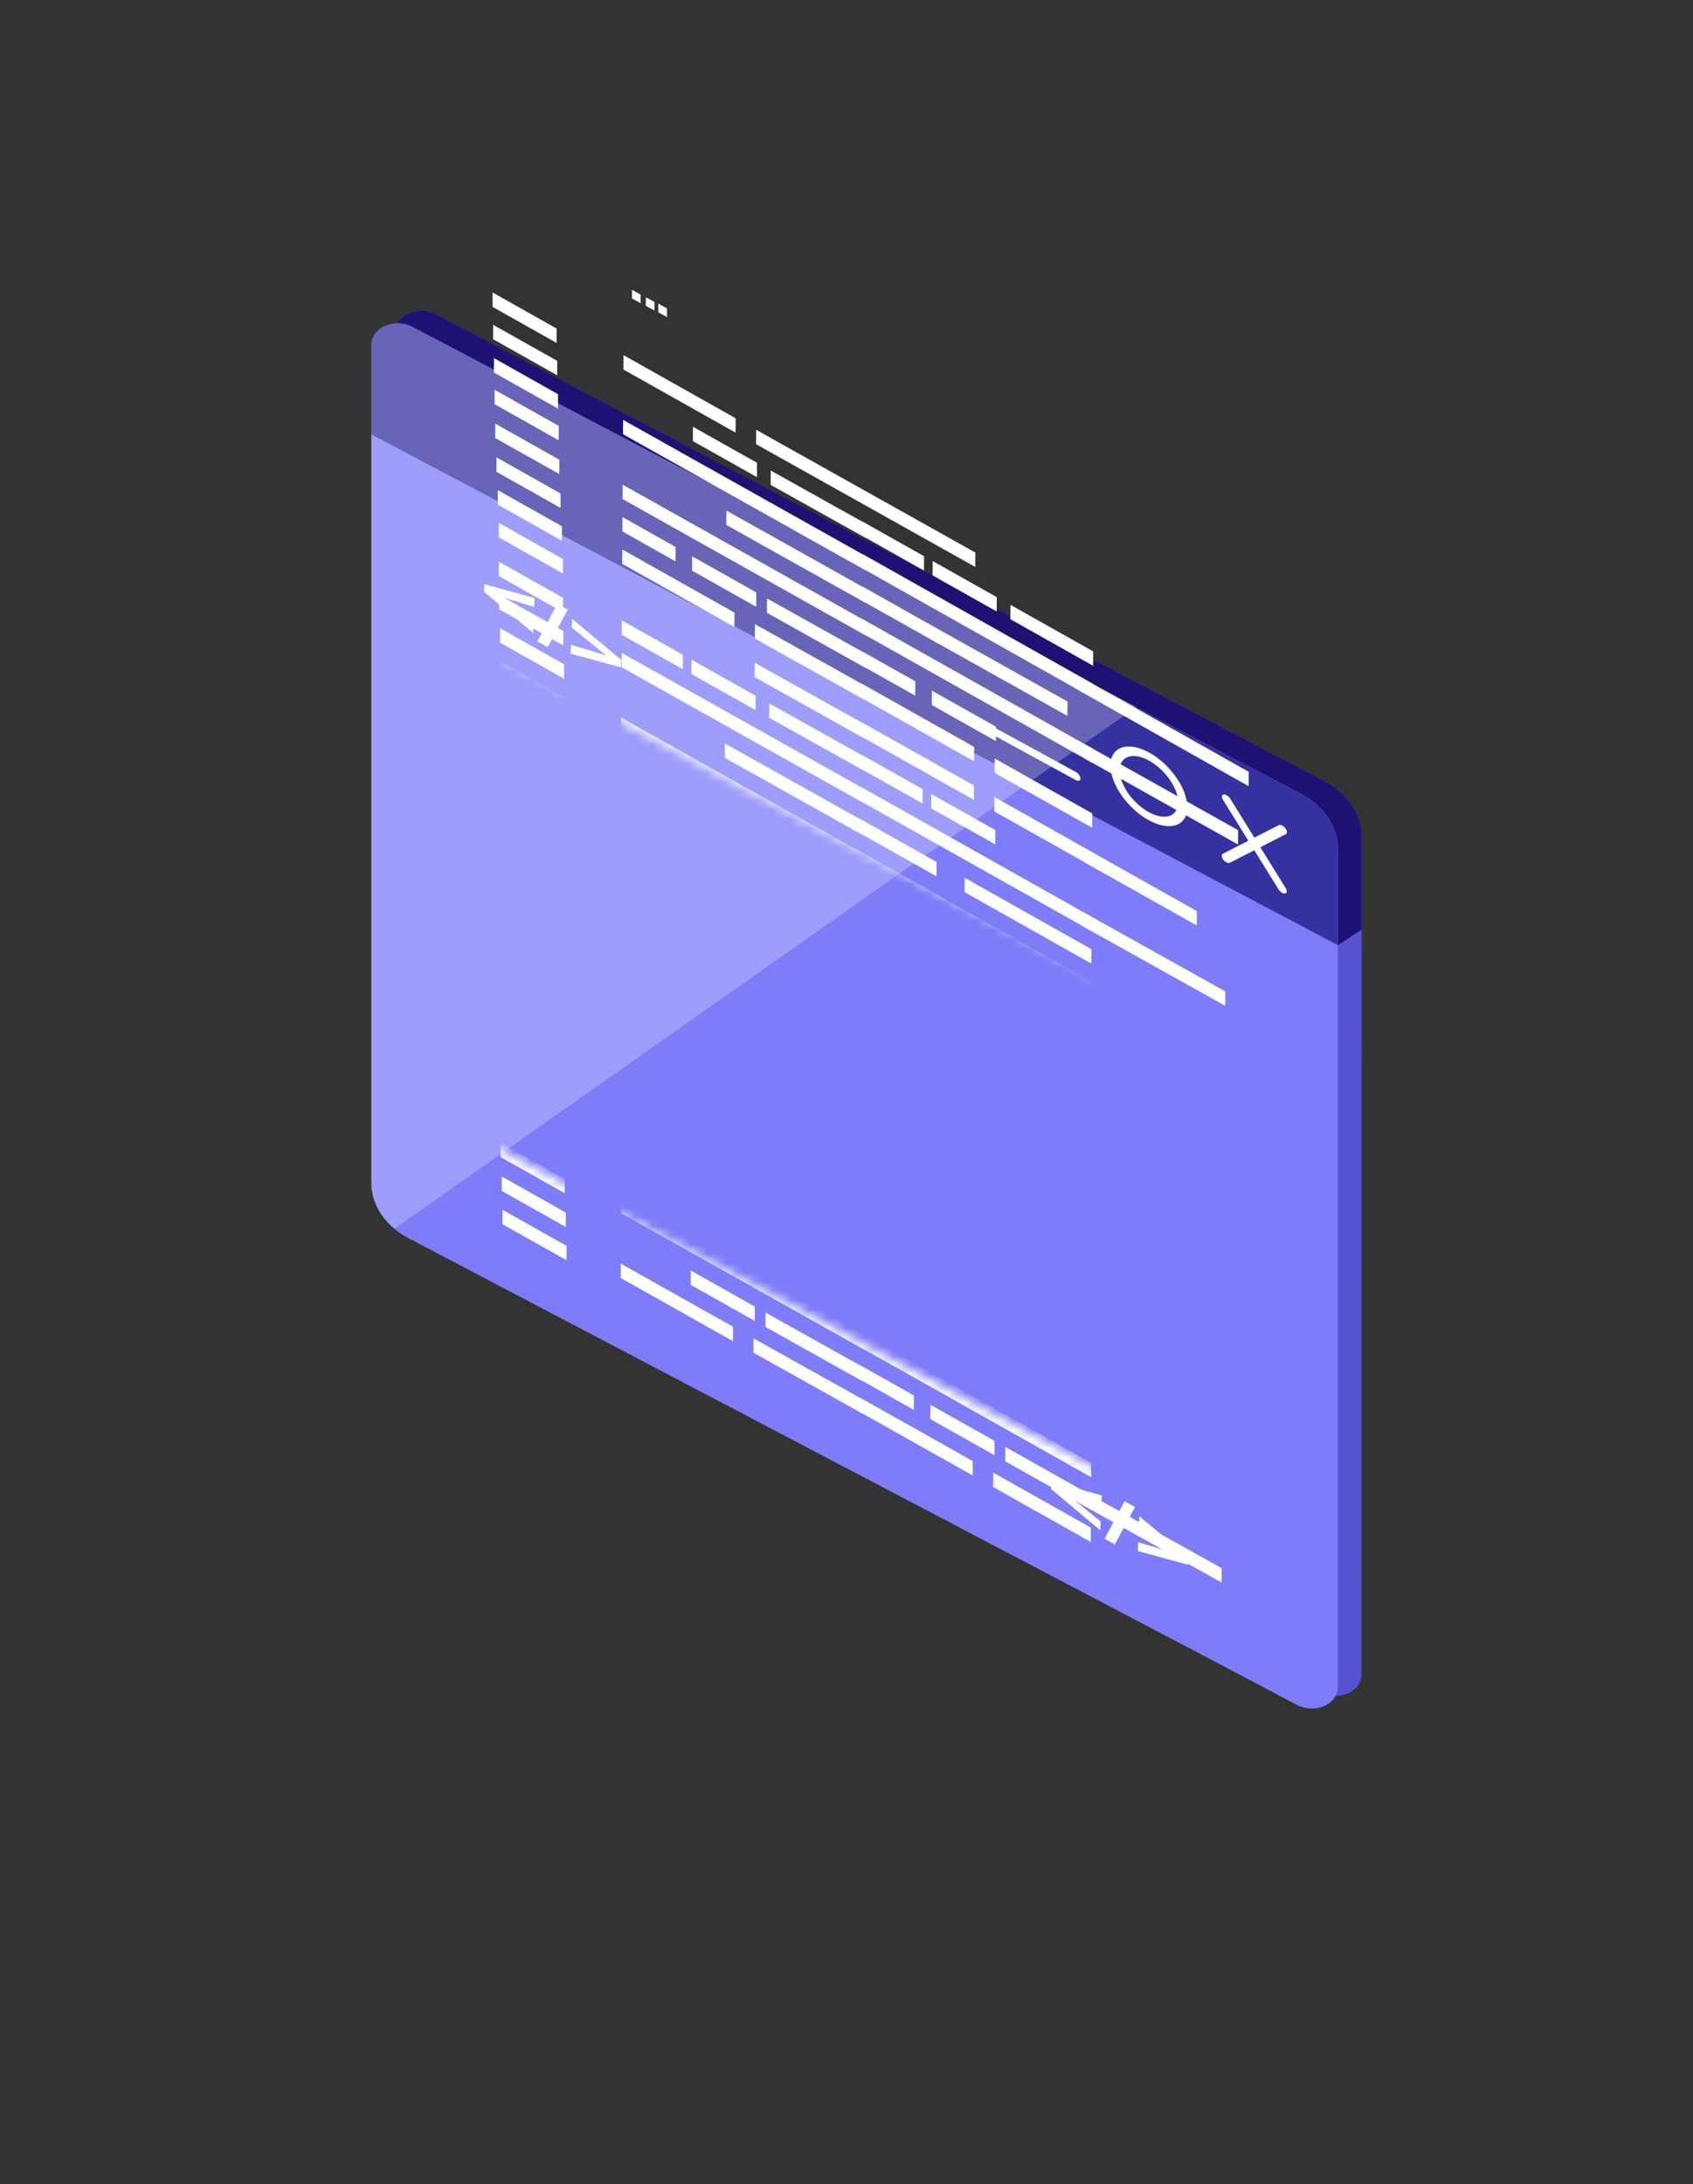 <svg xmlns="http://www.w3.org/2000/svg" xmlns:xlink="http://www.w3.org/1999/xlink" viewBox="0 0 183 236" width="183" height="236" preserveAspectRatio="xMidYMid meet" style="width: 100%; height: 100%; transform: translate3d(0px, 0px, 0px); content-visibility: visible;"><rect x="0" y="0" width="183" height="236" fill="#333333" stroke="none"/><defs><clipPath id="__lottie_element_91554"><rect width="183" height="236" x="0" y="0"></rect></clipPath><symbol id="__lottie_element_91561"><g><g transform="matrix(1,0,0,1,-792,-789)" opacity="1" style="display: block;"><g opacity="1" transform="matrix(1,0,0,1,879.912,827.969)"><path fill="rgb(255,255,255)" fill-opacity="1" d=" M-53.351,21.52 C-53.351,21.52 82.498,94.7 82.498,94.7 C82.498,94.7 85.732,-89.204 85.732,-89.204 C85.732,-89.204 -52.122,-94.7 -52.122,-94.7 C-52.122,-94.7 -85.732,-47.842 -85.732,-47.842 C-85.732,-47.842 -53.351,21.52 -53.351,21.52z"></path></g><g opacity="1" transform="matrix(1,0,0,1,866.054,1004.044)"><path fill="rgb(255,255,255)" fill-opacity="1" d=" M-43.261,-103.38 C-43.261,-103.38 121.191,-15.244 121.191,-15.244 C121.191,-15.244 48.628,103.38 48.628,103.38 C48.628,103.38 -74.344,93.844 -74.344,93.844 C-74.344,93.844 -121.191,-63.12 -121.191,-63.12 C-121.191,-63.12 -43.261,-103.38 -43.261,-103.38z"></path></g></g></g></symbol><symbol id="__lottie_element_91567"><g><g transform="matrix(1,0,0,1,-792,-789)" opacity="1" style="display: block;"><g opacity="1" transform="matrix(1,0,0,1,879.912,827.969)"><path fill="rgb(255,255,255)" fill-opacity="1" d=" M-53.351,21.52 C-53.351,21.52 82.498,94.7 82.498,94.7 C82.498,94.7 85.732,-89.204 85.732,-89.204 C85.732,-89.204 -52.122,-94.7 -52.122,-94.7 C-52.122,-94.7 -85.732,-47.842 -85.732,-47.842 C-85.732,-47.842 -53.351,21.52 -53.351,21.52z"></path></g><g opacity="1" transform="matrix(1,0,0,1,866.054,1004.044)"><path fill="rgb(255,255,255)" fill-opacity="1" d=" M-43.261,-103.38 C-43.261,-103.38 121.191,-15.244 121.191,-15.244 C121.191,-15.244 48.628,103.38 48.628,103.38 C48.628,103.38 -74.344,93.844 -74.344,93.844 C-74.344,93.844 -121.191,-63.12 -121.191,-63.12 C-121.191,-63.12 -43.261,-103.38 -43.261,-103.38z"></path></g></g></g></symbol><filter id="__lottie_element_91570" filterUnits="objectBoundingBox" x="0%" y="0%" width="100%" height="100%"><feComponentTransfer in="SourceGraphic"><feFuncA type="table" tableValues="1.0 0.0"></feFuncA></feComponentTransfer></filter><mask id="__lottie_element_91567_2" mask-type="alpha"><g filter="url(#__lottie_element_91570)"><rect width="183" height="236" x="0" y="0" fill="#ffffff" opacity="0"></rect><use xlink:href="#__lottie_element_91567"></use></g></mask><filter id="__lottie_element_91571" filterUnits="objectBoundingBox" x="0%" y="0%" width="100%" height="100%"><feComponentTransfer in="SourceGraphic"><feFuncA type="table" tableValues="1.0 0.0"></feFuncA></feComponentTransfer></filter><mask id="__lottie_element_91561_2" mask-type="alpha"><g filter="url(#__lottie_element_91571)"><rect width="183" height="236" x="0" y="0" fill="#ffffff" opacity="0"></rect><use xlink:href="#__lottie_element_91561"></use></g></mask></defs><g clip-path="url(#__lottie_element_91554)"><g transform="matrix(1,0,0,1,-792,-789)" opacity="1" style="display: block;"><g opacity="1" transform="matrix(1,0,0,1,886.946,897.415)"><path fill="rgb(87,82,208)" fill-opacity="1" d=" M52.24,-18.06 C52.24,-18.06 52.24,-7.958 52.24,-7.958 C52.24,-7.958 52.221,72.492 52.221,72.492 C52.221,74.416 49.768,75.48 47.749,74.416 C47.749,74.416 39.951,70.309 39.951,70.309 C39.951,70.309 -48.246,24.003 -48.246,24.003 C-50.719,22.708 -52.258,20.426 -52.24,18.067 C-52.24,18.067 -52.24,-72.485 -52.24,-72.485 C-52.218,-74.409 -49.768,-75.473 -47.749,-74.427 C-47.749,-74.427 48.242,-23.996 48.242,-23.996 C50.696,-22.701 52.222,-20.419 52.24,-18.06z"></path></g><g opacity="1" transform="matrix(1,0,0,1,886.946,856.854)"><path fill="rgb(29,18,115)" fill-opacity="1" d=" M52.24,22.5 C52.24,22.5 52.24,32.602 52.24,32.602 C52.24,32.602 49.669,34.277 49.669,34.277 C49.669,34.277 -48.985,-23.063 -48.985,-23.063 C-48.985,-23.063 -52.24,-25.572 -52.24,-25.572 C-52.24,-25.572 -52.24,-31.925 -52.24,-31.925 C-52.218,-33.849 -49.768,-34.913 -47.749,-33.867 C-47.749,-33.867 48.242,16.565 48.242,16.565 C50.696,17.86 52.222,20.141 52.24,22.5z"></path></g><g opacity="1" transform="matrix(1,0,0,1,884.382,898.783)"><path fill="rgb(127,124,249)" fill-opacity="1" d=" M52.24,-18.054 C52.24,-18.054 52.236,-7.648 52.236,-7.648 C52.236,-7.648 52.225,72.488 52.225,72.488 C52.225,74.404 49.763,75.483 47.748,74.415 C47.748,74.415 39.966,70.305 39.966,70.305 C39.966,70.305 -48.246,24.002 -48.246,24.002 C-48.802,23.717 -49.292,23.373 -49.749,22.993 C-51.318,21.684 -52.247,19.891 -52.24,18.063 C-52.24,18.063 -52.24,-62.842 -52.24,-62.842 C-52.24,-62.842 -52.236,-72.497 -52.236,-72.497 C-52.211,-74.406 -49.761,-75.474 -47.749,-74.425 C-47.749,-74.425 48.25,-23.997 48.25,-23.997 C50.715,-22.699 52.236,-20.431 52.24,-18.054z"></path></g><g opacity="1" transform="matrix(1,0,0,1,884.377,857.538)"><path fill="rgb(53,49,161)" fill-opacity="1" d=" M52.242,23.188 C52.242,23.188 52.234,33.593 52.234,33.593 C52.234,33.593 -52.242,-21.597 -52.242,-21.597 C-52.242,-21.597 -52.238,-31.256 -52.238,-31.256 C-52.212,-33.169 -49.762,-34.229 -47.747,-33.18 C-47.747,-33.18 48.248,17.244 48.248,17.244 C50.716,18.542 52.235,20.811 52.242,23.188z"></path></g><g opacity="0.25" transform="matrix(1,0,0,1,873.492,872.861)" style="mix-blend-mode: screen;"><path fill="rgb(255,255,255)" fill-opacity="1" d=" M41.35,-7.471 C41.35,-7.471 -38.86,48.915 -38.86,48.915 C-40.429,47.606 -41.357,45.813 -41.35,43.985 C-41.35,43.985 -41.35,-36.92 -41.35,-36.92 C-41.35,-36.92 -41.346,-46.575 -41.346,-46.575 C-41.321,-48.484 -38.871,-49.552 -36.859,-48.503 C-36.859,-48.503 41.35,-7.471 41.35,-7.471z"></path></g><g opacity="1" transform="matrix(1,0,0,1,903.576,870.283)"><path fill="rgb(255,255,255)" fill-opacity="1" d=" M4.712,3.012 C4.712,3.012 -4.716,-2.138 -4.716,-2.138 C-4.99,-2.288 -5.21,-2.606 -5.21,-2.848 C-5.21,-3.086 -4.987,-3.162 -4.713,-3.012 C-4.713,-3.012 4.716,2.137 4.716,2.137 C4.99,2.287 5.21,2.602 5.21,2.847 C5.21,3.089 4.987,3.162 4.712,3.012z"></path></g><g opacity="1" transform="matrix(1,0,0,1,927.583,880.197)"><path fill="rgb(255,255,255)" fill-opacity="1" d=" M3.004,5.276 C2.858,5.199 2.72,5.068 2.621,4.911 C2.621,4.911 -3.389,-4.77 -3.389,-4.77 C-3.561,-5.048 -3.531,-5.311 -3.319,-5.348 C-3.11,-5.388 -2.799,-5.191 -2.62,-4.913 C-2.62,-4.913 3.389,4.768 3.389,4.768 C3.561,5.05 3.531,5.309 3.319,5.349 C3.228,5.364 3.114,5.338 3.004,5.276z"></path></g><g opacity="1" transform="matrix(1,0,0,1,927.583,880.197)"><path fill="rgb(255,255,255)" fill-opacity="1" d=" M-3.027,1.981 C-3.14,1.923 -3.25,1.828 -3.345,1.711 C-3.554,1.44 -3.583,1.147 -3.407,1.059 C-3.407,1.059 2.646,-2.034 2.646,-2.034 C2.822,-2.122 3.136,-1.976 3.344,-1.709 C3.556,-1.439 3.582,-1.146 3.406,-1.058 C3.406,-1.058 -2.647,2.032 -2.647,2.032 C-2.745,2.083 -2.884,2.062 -3.027,1.981z"></path></g><g opacity="1" transform="matrix(1,0,0,1,916.185,873.97)"><path fill="rgb(255,255,255)" fill-opacity="1" d=" M-0.011,3.659 C-2.304,2.412 -4.158,-0.247 -4.155,-2.266 C-4.144,-4.285 -2.275,-4.911 0.011,-3.66 C2.304,-2.409 4.162,0.254 4.155,2.273 C4.148,4.288 2.278,4.91 -0.011,3.659z M0.011,-2.782 C-1.734,-3.737 -3.157,-3.261 -3.16,-1.725 C-3.164,-0.189 -1.752,1.833 -0.011,2.788 C1.733,3.739 3.156,3.264 3.16,1.728 C3.167,0.195 1.752,-1.831 0.011,-2.782z"></path></g><g opacity="1" transform="matrix(1,0,0,1,847.046,854.755)"><path fill="rgb(255,255,255)" fill-opacity="1" d=" M2.575,2.633 C2.575,2.633 -2.732,-1.814 -2.732,-1.814 C-2.732,-1.814 -2.695,-2.633 -2.695,-2.633 C-2.695,-2.633 2.732,-1.141 2.732,-1.141 C2.732,-1.141 2.692,-0.175 2.692,-0.175 C2.692,-0.175 -1.09,-1.335 -1.09,-1.335 C-1.09,-1.335 2.615,1.675 2.615,1.675 C2.615,1.675 2.575,2.633 2.575,2.633z"></path></g><g opacity="1" transform="matrix(1,0,0,1,851.729,856.584)"><path fill="rgb(255,255,255)" fill-opacity="1" d=" M-1.64,1.73 C-1.64,1.73 0.514,-2.337 0.514,-2.337 C0.514,-2.337 1.64,-1.712 1.64,-1.712 C1.64,-1.712 -0.536,2.337 -0.536,2.337 C-0.536,2.337 -1.64,1.73 -1.64,1.73z"></path></g><g opacity="1" transform="matrix(1,0,0,1,856.412,858.489)"><path fill="rgb(255,255,255)" fill-opacity="1" d=" M-2.736,1.145 C-2.736,1.145 -2.692,0.186 -2.692,0.186 C-2.692,0.186 1.094,1.32 1.094,1.32 C1.094,1.32 -2.615,-1.675 -2.615,-1.675 C-2.615,-1.675 -2.578,-2.626 -2.578,-2.626 C-2.578,-2.626 2.736,1.814 2.736,1.814 C2.736,1.814 2.699,2.626 2.699,2.626 C2.699,2.626 -2.736,1.145 -2.736,1.145z"></path></g><g opacity="1" transform="matrix(1,0,0,1,908.358,951.724)"><path fill="rgb(255,255,255)" fill-opacity="1" d=" M2.571,2.632 C2.571,2.632 -2.732,-1.812 -2.732,-1.812 C-2.732,-1.812 -2.699,-2.632 -2.699,-2.632 C-2.699,-2.632 2.732,-1.139 2.732,-1.139 C2.732,-1.139 2.688,-0.174 2.688,-0.174 C2.688,-0.174 -1.094,-1.337 -1.094,-1.337 C-1.094,-1.337 2.615,1.673 2.615,1.673 C2.615,1.673 2.571,2.632 2.571,2.632z"></path></g><g opacity="1" transform="matrix(1,0,0,1,913.041,953.557)"><path fill="rgb(255,255,255)" fill-opacity="1" d=" M-1.64,1.725 C-1.64,1.725 0.514,-2.335 0.514,-2.335 C0.514,-2.335 1.64,-1.717 1.64,-1.717 C1.64,-1.717 -0.536,2.335 -0.536,2.335 C-0.536,2.335 -1.64,1.725 -1.64,1.725z"></path></g><g opacity="1" transform="matrix(1,0,0,1,917.723,955.46)"><path fill="rgb(255,255,255)" fill-opacity="1" d=" M-2.734,1.141 C-2.734,1.141 -2.694,0.183 -2.694,0.183 C-2.694,0.183 1.095,1.32 1.095,1.32 C1.095,1.32 -2.617,-1.675 -2.617,-1.675 C-2.617,-1.675 -2.573,-2.626 -2.573,-2.626 C-2.573,-2.626 2.734,1.814 2.734,1.814 C2.734,1.814 2.701,2.626 2.701,2.626 C2.701,2.626 -2.734,1.141 -2.734,1.141z"></path></g></g><g mask="url(#__lottie_element_91561_2)" style="display: block;"><g transform="matrix(1,0,0,1,-792,-830.051)" opacity="1"><g opacity="1" transform="matrix(1,0,0,1,0,0)"><g opacity="1" transform="matrix(1,0,0,1,888.579,889.07)"><path fill="rgb(255,255,255)" fill-opacity="1" d=" M-3.303,-1.081 C-3.303,-1.081 3.291,2.632 3.291,2.632 C3.291,2.632 3.303,1.081 3.303,1.081 C3.303,1.081 -3.296,-2.632 -3.296,-2.632 C-3.296,-2.632 -3.303,-1.081 -3.303,-1.081z"></path></g><g opacity="1" transform="matrix(1,0,0,1,905.69,898.702)"><path fill="rgb(255,255,255)" fill-opacity="1" d=" M-4.478,-1.741 C-4.478,-1.741 4.471,3.295 4.471,3.295 C4.471,3.295 4.478,1.741 4.478,1.741 C4.478,1.741 -4.468,-3.295 -4.468,-3.295 C-4.468,-3.295 -4.478,-1.741 -4.478,-1.741z"></path></g><g opacity="1" transform="matrix(1,0,0,1,896.276,893.402)"><path fill="rgb(255,255,255)" fill-opacity="1" d=" M-3.469,-1.174 C-3.469,-1.174 3.458,2.725 3.458,2.725 C3.458,2.725 3.469,1.174 3.469,1.174 C3.469,1.174 -3.458,-2.725 -3.458,-2.725 C-3.458,-2.725 -3.469,-1.174 -3.469,-1.174z"></path></g><g opacity="1" transform="matrix(1,0,0,1,897.7,897.716)"><path fill="rgb(255,255,255)" fill-opacity="1" d=" M-12.446,-6.226 C-12.446,-6.226 12.439,7.777 12.439,7.777 C12.439,7.777 12.446,6.23 12.446,6.23 C12.446,6.23 -12.435,-7.777 -12.435,-7.777 C-12.435,-7.777 -12.446,-6.226 -12.446,-6.226z"></path></g><g opacity="1" transform="matrix(1,0,0,1,917.637,908.963)"><path fill="rgb(255,255,255)" fill-opacity="1" d=" M-9.344,-4.489 C-9.344,-4.489 9.334,6.044 9.334,6.044 C9.334,6.044 9.344,4.493 9.344,4.493 C9.344,4.493 -9.334,-6.044 -9.334,-6.044 C-9.334,-6.044 -9.344,-4.489 -9.344,-4.489z"></path></g><g opacity="1" transform="matrix(1,0,0,1,889.314,896.508)"><path fill="rgb(255,255,255)" fill-opacity="1" d=" M-4.082,-1.514 C-4.082,-1.514 4.074,3.072 4.074,3.072 C4.074,3.072 4.082,1.521 4.082,1.521 C4.082,1.521 -4.071,-3.072 -4.071,-3.072 C-4.071,-3.072 -4.082,-1.514 -4.082,-1.514z"></path></g><g opacity="1" transform="matrix(1,0,0,1,897.658,904.718)"><path fill="rgb(255,255,255)" fill-opacity="1" d=" M-12.448,-6.225 C-12.448,-6.225 12.437,7.779 12.437,7.779 C12.437,7.779 12.448,6.225 12.448,6.225 C12.448,6.225 -12.437,-7.779 -12.437,-7.779 C-12.437,-7.779 -12.448,-6.225 -12.448,-6.225z"></path></g><g opacity="1" transform="matrix(1,0,0,1,888.063,902.831)"><path fill="rgb(255,255,255)" fill-opacity="1" d=" M-2.875,-0.841 C-2.875,-0.841 2.867,2.392 2.867,2.392 C2.867,2.392 2.875,0.838 2.875,0.838 C2.875,0.838 -2.864,-2.392 -2.864,-2.392 C-2.864,-2.392 -2.875,-0.841 -2.875,-0.841z"></path></g><g opacity="1" transform="matrix(1,0,0,1,896.188,907.405)"><path fill="rgb(255,255,255)" fill-opacity="1" d=" M-3.469,-1.176 C-3.469,-1.176 3.458,2.727 3.458,2.727 C3.458,2.727 3.469,1.169 3.469,1.169 C3.469,1.169 -3.458,-2.727 -3.458,-2.727 C-3.458,-2.727 -3.469,-1.176 -3.469,-1.176z"></path></g><g opacity="1" transform="matrix(1,0,0,1,891.234,908.127)"><path fill="rgb(255,255,255)" fill-opacity="1" d=" M-6.067,-2.633 C-6.067,-2.633 6.057,4.188 6.057,4.188 C6.057,4.188 6.067,2.633 6.067,2.633 C6.067,2.633 -6.057,-4.188 -6.057,-4.188 C-6.057,-4.188 -6.067,-2.633 -6.067,-2.633z"></path></g><g opacity="1" transform="matrix(1,0,0,1,904.785,915.754)"><path fill="rgb(255,255,255)" fill-opacity="1" d=" M-5.278,-2.189 C-5.278,-2.189 5.266,3.743 5.266,3.743 C5.266,3.743 5.278,2.193 5.278,2.193 C5.278,2.193 -5.267,-3.743 -5.267,-3.743 C-5.267,-3.743 -5.278,-2.189 -5.278,-2.189z"></path></g><g opacity="1" transform="matrix(1,0,0,1,865.452,872.614)"><path fill="rgb(255,255,255)" fill-opacity="1" d=" M-6.066,-2.633 C-6.066,-2.633 6.058,4.188 6.058,4.188 C6.058,4.188 6.066,2.633 6.066,2.633 C6.066,2.633 -6.055,-4.188 -6.055,-4.188 C-6.055,-4.188 -6.066,-2.633 -6.066,-2.633z"></path></g><g opacity="1" transform="matrix(1,0,0,1,885.578,883.904)"><path fill="rgb(255,255,255)" fill-opacity="1" d=" M11.852,5.855 C11.852,5.855 -11.841,-7.41 -11.841,-7.41 C-11.841,-7.41 -11.852,-5.855 -11.852,-5.855 C-11.852,-5.855 11.841,7.41 11.841,7.41 C11.841,7.41 11.852,5.855 11.852,5.855z"></path></g><g opacity="1" transform="matrix(1,0,0,1,880.454,884.544)"><path fill="rgb(255,255,255)" fill-opacity="1" d=" M-5.151,-2.096 C-5.151,-2.096 5.144,3.65 5.144,3.65 C5.144,3.65 5.151,2.099 5.151,2.099 C5.151,2.099 -5.144,-3.65 -5.144,-3.65 C-5.144,-3.65 -5.151,-2.096 -5.151,-2.096z"></path></g><g opacity="1" transform="matrix(1,0,0,1,870.362,878.89)"><path fill="rgb(255,255,255)" fill-opacity="1" d=" M-3.467,-1.174 C-3.467,-1.174 3.46,2.725 3.46,2.725 C3.46,2.725 3.467,1.17 3.467,1.17 C3.467,1.17 -3.46,-2.725 -3.46,-2.725 C-3.46,-2.725 -3.467,-1.174 -3.467,-1.174z"></path></g><g opacity="1" transform="matrix(1,0,0,1,872.465,883.558)"><path fill="rgb(255,255,255)" fill-opacity="1" d=" M-13.123,-6.581 C-13.123,-6.581 13.112,8.136 13.112,8.136 C13.112,8.136 13.123,6.585 13.123,6.585 C13.123,6.585 -13.112,-8.136 -13.112,-8.136 C-13.112,-8.136 -13.123,-6.581 -13.123,-6.581z"></path></g><g opacity="1" transform="matrix(1,0,0,1,878.035,890.209)"><path fill="rgb(255,255,255)" fill-opacity="1" d=" M-7.527,-3.434 C-7.527,-3.434 7.519,4.985 7.519,4.985 C7.519,4.985 7.527,3.434 7.527,3.434 C7.527,3.434 -7.516,-4.985 -7.516,-4.985 C-7.516,-4.985 -7.527,-3.434 -7.527,-3.434z"></path></g><g opacity="1" transform="matrix(1,0,0,1,899.864,902.423)"><path fill="rgb(255,255,255)" fill-opacity="1" d=" M-7.525,-3.436 C-7.525,-3.436 7.518,4.987 7.518,4.987 C7.518,4.987 7.525,3.433 7.525,3.433 C7.525,3.433 -7.518,-4.987 -7.518,-4.987 C-7.518,-4.987 -7.525,-3.436 -7.525,-3.436z"></path></g><g opacity="1" transform="matrix(1,0,0,1,872.421,890.562)"><path fill="rgb(255,255,255)" fill-opacity="1" d=" M-13.123,-6.585 C-13.123,-6.585 13.112,8.136 13.112,8.136 C13.112,8.136 13.123,6.581 13.123,6.581 C13.123,6.581 -13.112,-8.136 -13.112,-8.136 C-13.112,-8.136 -13.123,-6.585 -13.123,-6.585z"></path></g><g opacity="1" transform="matrix(1,0,0,1,862.153,888.317)"><path fill="rgb(255,255,255)" fill-opacity="1" d=" M-2.873,-0.839 C-2.873,-0.839 2.865,2.394 2.865,2.394 C2.865,2.394 2.873,0.839 2.873,0.839 C2.873,0.839 -2.866,-2.394 -2.866,-2.394 C-2.866,-2.394 -2.873,-0.839 -2.873,-0.839z"></path></g><g opacity="1" transform="matrix(1,0,0,1,870.278,892.892)"><path fill="rgb(255,255,255)" fill-opacity="1" d=" M-3.467,-1.176 C-3.467,-1.176 3.46,2.727 3.46,2.727 C3.46,2.727 3.467,1.172 3.467,1.172 C3.467,1.172 -3.46,-2.727 -3.46,-2.727 C-3.46,-2.727 -3.467,-1.176 -3.467,-1.176z"></path></g><g opacity="1" transform="matrix(1,0,0,1,880.213,898.46)"><path fill="rgb(255,255,255)" fill-opacity="1" d=" M-5.309,-2.187 C-5.309,-2.187 5.298,3.738 5.298,3.738 C5.298,3.738 5.309,2.184 5.309,2.184 C5.309,2.184 -5.301,-3.738 -5.301,-3.738 C-5.301,-3.738 -5.309,-2.187 -5.309,-2.187z"></path></g><g opacity="1" transform="matrix(1,0,0,1,917.509,915.871)"><path fill="rgb(255,255,255)" fill-opacity="1" d=" M-8.31,-5.437 C-8.31,-5.437 -8.32,-3.886 -8.32,-3.886 C-8.32,-3.886 8.313,5.437 8.313,5.437 C8.313,5.437 8.32,3.886 8.32,3.886 C8.32,3.886 -8.31,-5.437 -8.31,-5.437z"></path></g><g opacity="1" transform="matrix(1,0,0,1,865.324,893.615)"><path fill="rgb(255,255,255)" fill-opacity="1" d=" M-6.066,-2.633 C-6.066,-2.633 6.055,4.188 6.055,4.188 C6.055,4.188 6.066,2.633 6.066,2.633 C6.066,2.633 -6.058,-4.188 -6.058,-4.188 C-6.058,-4.188 -6.066,-2.633 -6.066,-2.633z"></path></g><g opacity="1" transform="matrix(1,0,0,1,879.545,901.598)"><path fill="rgb(255,255,255)" fill-opacity="1" d=" M-5.95,-2.545 C-5.95,-2.545 5.943,4.1 5.943,4.1 C5.943,4.1 5.95,2.546 5.95,2.546 C5.95,2.546 -5.94,-4.1 -5.94,-4.1 C-5.94,-4.1 -5.95,-2.545 -5.95,-2.545z"></path></g><g opacity="1" transform="matrix(1,0,0,1,0,0)"><g opacity="1" transform="matrix(1,0,0,1,848.708,864.383)"><path fill="rgb(255,255,255)" fill-opacity="1" d=" M-3.469,-1.172 C-3.469,-1.172 3.454,2.727 3.454,2.727 C3.454,2.727 3.469,1.176 3.469,1.176 C3.469,1.176 -3.462,-2.727 -3.462,-2.727 C-3.462,-2.727 -3.469,-1.172 -3.469,-1.172z"></path></g><g opacity="1" transform="matrix(1,0,0,1,848.767,867.876)"><path fill="rgb(255,255,255)" fill-opacity="1" d=" M-3.469,-1.172 C-3.469,-1.172 3.458,2.726 3.458,2.726 C3.458,2.726 3.469,1.172 3.469,1.172 C3.469,1.172 -3.458,-2.726 -3.458,-2.726 C-3.458,-2.726 -3.469,-1.172 -3.469,-1.172z"></path></g><g opacity="1" transform="matrix(1,0,0,1,848.856,871.478)"><path fill="rgb(255,255,255)" fill-opacity="1" d=" M-3.467,-1.172 C-3.467,-1.172 3.46,2.726 3.46,2.726 C3.46,2.726 3.467,1.172 3.467,1.172 C3.467,1.172 -3.46,-2.726 -3.46,-2.726 C-3.46,-2.726 -3.467,-1.172 -3.467,-1.172z"></path></g><g opacity="1" transform="matrix(1,0,0,1,848.928,874.898)"><path fill="rgb(255,255,255)" fill-opacity="1" d=" M-3.469,-1.176 C-3.469,-1.176 3.458,2.726 3.458,2.726 C3.458,2.726 3.469,1.172 3.469,1.172 C3.469,1.172 -3.458,-2.726 -3.458,-2.726 C-3.458,-2.726 -3.469,-1.176 -3.469,-1.176z"></path></g><g opacity="1" transform="matrix(1,0,0,1,848.997,878.557)"><path fill="rgb(255,255,255)" fill-opacity="1" d=" M-3.469,-1.174 C-3.469,-1.174 3.458,2.725 3.458,2.725 C3.458,2.725 3.469,1.174 3.469,1.174 C3.469,1.174 -3.458,-2.725 -3.458,-2.725 C-3.458,-2.725 -3.469,-1.174 -3.469,-1.174z"></path></g><g opacity="1" transform="matrix(1,0,0,1,849.127,882.202)"><path fill="rgb(255,255,255)" fill-opacity="1" d=" M-3.467,-1.172 C-3.467,-1.172 3.46,2.727 3.46,2.727 C3.46,2.727 3.467,1.176 3.467,1.176 C3.467,1.176 -3.456,-2.727 -3.456,-2.727 C-3.456,-2.727 -3.467,-1.172 -3.467,-1.172z"></path></g><g opacity="1" transform="matrix(1,0,0,1,849.273,885.747)"><path fill="rgb(255,255,255)" fill-opacity="1" d=" M-3.467,-1.174 C-3.467,-1.174 3.456,2.729 3.456,2.729 C3.456,2.729 3.467,1.171 3.467,1.171 C3.467,1.171 -3.46,-2.729 -3.46,-2.729 C-3.46,-2.729 -3.467,-1.174 -3.467,-1.174z"></path></g><g opacity="1" transform="matrix(1,0,0,1,849.385,889.288)"><path fill="rgb(255,255,255)" fill-opacity="1" d=" M-3.469,-1.174 C-3.469,-1.174 3.458,2.729 3.458,2.729 C3.458,2.729 3.469,1.174 3.469,1.174 C3.469,1.174 -3.458,-2.729 -3.458,-2.729 C-3.458,-2.729 -3.469,-1.174 -3.469,-1.174z"></path></g><g opacity="1" transform="matrix(1,0,0,1,849.385,893.475)"><path fill="rgb(255,255,255)" fill-opacity="1" d=" M-3.469,-1.174 C-3.469,-1.174 3.458,2.728 3.458,2.728 C3.458,2.728 3.469,1.17 3.469,1.17 C3.469,1.17 -3.458,-2.728 -3.458,-2.728 C-3.458,-2.728 -3.469,-1.174 -3.469,-1.174z"></path></g><g opacity="1" transform="matrix(1,0,0,1,849.425,897.067)"><path fill="rgb(255,255,255)" fill-opacity="1" d=" M-3.469,-1.174 C-3.469,-1.174 3.462,2.728 3.462,2.728 C3.462,2.728 3.469,1.174 3.469,1.174 C3.469,1.174 -3.458,-2.728 -3.458,-2.728 C-3.458,-2.728 -3.469,-1.174 -3.469,-1.174z"></path></g><g opacity="1" transform="matrix(1,0,0,1,849.515,900.664)"><path fill="rgb(255,255,255)" fill-opacity="1" d=" M-3.467,-1.172 C-3.467,-1.172 3.46,2.727 3.46,2.727 C3.46,2.727 3.467,1.176 3.467,1.176 C3.467,1.176 -3.456,-2.727 -3.456,-2.727 C-3.456,-2.727 -3.467,-1.172 -3.467,-1.172z"></path></g><g opacity="1" transform="matrix(1,0,0,1,849.581,904.259)"><path fill="rgb(255,255,255)" fill-opacity="1" d=" M-3.467,-1.172 C-3.467,-1.172 3.46,2.726 3.46,2.726 C3.46,2.726 3.467,1.176 3.467,1.176 C3.467,1.176 -3.456,-2.726 -3.456,-2.726 C-3.456,-2.726 -3.467,-1.172 -3.467,-1.172z"></path></g><g opacity="1" transform="matrix(1,0,0,1,849.698,907.909)"><path fill="rgb(255,255,255)" fill-opacity="1" d=" M-3.467,-1.176 C-3.467,-1.176 3.46,2.727 3.46,2.727 C3.46,2.727 3.467,1.172 3.467,1.172 C3.467,1.172 -3.46,-2.727 -3.46,-2.727 C-3.46,-2.727 -3.467,-1.176 -3.467,-1.176z"></path></g><g opacity="1" transform="matrix(1,0,0,1,849.774,911.505)"><path fill="rgb(255,255,255)" fill-opacity="1" d=" M-3.467,-1.172 C-3.467,-1.172 3.46,2.726 3.46,2.726 C3.46,2.726 3.467,1.172 3.467,1.172 C3.467,1.172 -3.456,-2.726 -3.456,-2.726 C-3.456,-2.726 -3.467,-1.172 -3.467,-1.172z"></path></g></g><g opacity="1" transform="matrix(1,0,0,1,860.783,862.094)"><path fill="rgb(255,255,255)" fill-opacity="1" d=" M-0.468,0.207 C-0.468,0.207 0.464,0.722 0.464,0.722 C0.464,0.722 0.468,-0.207 0.468,-0.207 C0.468,-0.207 -0.465,-0.722 -0.465,-0.722 C-0.465,-0.722 -0.468,0.207 -0.468,0.207z"></path></g><g opacity="1" transform="matrix(1,0,0,1,862.272,862.887)"><path fill="rgb(255,255,255)" fill-opacity="1" d=" M-0.468,0.207 C-0.468,0.207 0.464,0.722 0.464,0.722 C0.464,0.722 0.468,-0.207 0.468,-0.207 C0.468,-0.207 -0.464,-0.722 -0.464,-0.722 C-0.464,-0.722 -0.468,0.207 -0.468,0.207z"></path></g><g opacity="1" transform="matrix(1,0,0,1,863.627,863.589)"><path fill="rgb(255,255,255)" fill-opacity="1" d=" M-0.47,0.21 C-0.47,0.21 0.463,0.722 0.463,0.722 C0.463,0.722 0.47,-0.207 0.47,-0.207 C0.47,-0.207 -0.463,-0.722 -0.463,-0.722 C-0.463,-0.722 -0.47,0.21 -0.47,0.21z"></path></g></g><g opacity="1" transform="matrix(1,0,0,1,0,0)"><g opacity="1" transform="matrix(1,0,0,1,891.209,912.295)"><path fill="rgb(255,255,255)" fill-opacity="1" d=" M-6.064,-2.635 C-6.064,-2.635 6.057,4.189 6.057,4.189 C6.057,4.189 6.064,2.635 6.064,2.635 C6.064,2.635 -6.056,-4.189 -6.056,-4.189 C-6.056,-4.189 -6.064,-2.635 -6.064,-2.635z"></path></g><g opacity="1" transform="matrix(1,0,0,1,915.305,925.869)"><path fill="rgb(255,255,255)" fill-opacity="1" d=" M-6.066,-2.633 C-6.066,-2.633 6.055,4.188 6.055,4.188 C6.055,4.188 6.066,2.633 6.066,2.633 C6.066,2.633 -6.058,-4.188 -6.058,-4.188 C-6.058,-4.188 -6.066,-2.633 -6.066,-2.633z"></path></g><g opacity="1" transform="matrix(1,0,0,1,904.757,919.922)"><path fill="rgb(255,255,255)" fill-opacity="1" d=" M-5.276,-2.191 C-5.276,-2.191 5.268,3.745 5.268,3.745 C5.268,3.745 5.276,2.191 5.276,2.191 C5.276,2.191 -5.265,-3.745 -5.265,-3.745 C-5.265,-3.745 -5.276,-2.191 -5.276,-2.191z"></path></g><g opacity="1" transform="matrix(1,0,0,1,888.423,914.238)"><path fill="rgb(255,255,255)" fill-opacity="1" d=" M-3.304,-1.079 C-3.304,-1.079 3.293,2.633 3.293,2.633 C3.293,2.633 3.304,1.083 3.304,1.083 C3.304,1.083 -3.293,-2.633 -3.293,-2.633 C-3.293,-2.633 -3.304,-1.079 -3.304,-1.079z"></path></g><g opacity="1" transform="matrix(1,0,0,1,896.119,918.57)"><path fill="rgb(255,255,255)" fill-opacity="1" d=" M-3.469,-1.172 C-3.469,-1.172 3.458,2.726 3.458,2.726 C3.458,2.726 3.469,1.176 3.469,1.176 C3.469,1.176 -3.458,-2.726 -3.458,-2.726 C-3.458,-2.726 -3.469,-1.172 -3.469,-1.172z"></path></g><g opacity="1" transform="matrix(1,0,0,1,897.545,922.886)"><path fill="rgb(255,255,255)" fill-opacity="1" d=" M-12.448,-6.226 C-12.448,-6.226 12.437,7.777 12.437,7.777 C12.437,7.777 12.448,6.23 12.448,6.23 C12.448,6.23 -12.437,-7.777 -12.437,-7.777 C-12.437,-7.777 -12.448,-6.226 -12.448,-6.226z"></path></g><g opacity="1" transform="matrix(1,0,0,1,916.757,933.67)"><path fill="rgb(255,255,255)" fill-opacity="1" d=" M-7.693,-3.511 C-7.693,-3.511 7.682,5.065 7.682,5.065 C7.682,5.065 7.693,3.511 7.693,3.511 C7.693,3.511 -7.682,-5.065 -7.682,-5.065 C-7.682,-5.065 -7.693,-3.511 -7.693,-3.511z"></path></g><g opacity="1" transform="matrix(1,0,0,1,889.16,921.677)"><path fill="rgb(255,255,255)" fill-opacity="1" d=" M-4.081,-1.518 C-4.081,-1.518 4.071,3.072 4.071,3.072 C4.071,3.072 4.081,1.518 4.081,1.518 C4.081,1.518 -4.074,-3.072 -4.074,-3.072 C-4.074,-3.072 -4.081,-1.518 -4.081,-1.518z"></path></g><g opacity="1" transform="matrix(1,0,0,1,903.119,929.537)"><path fill="rgb(255,255,255)" fill-opacity="1" d=" M-6.852,-3.079 C-6.852,-3.079 6.841,4.63 6.841,4.63 C6.841,4.63 6.852,3.079 6.852,3.079 C6.852,3.079 -6.841,-4.63 -6.841,-4.63 C-6.841,-4.63 -6.852,-3.079 -6.852,-3.079z"></path></g><g opacity="1" transform="matrix(1,0,0,1,897.501,929.888)"><path fill="rgb(255,255,255)" fill-opacity="1" d=" M-12.448,-6.225 C-12.448,-6.225 12.44,7.779 12.44,7.779 C12.44,7.779 12.448,6.225 12.448,6.225 C12.448,6.225 -12.437,-7.779 -12.437,-7.779 C-12.437,-7.779 -12.448,-6.225 -12.448,-6.225z"></path></g><g opacity="1" transform="matrix(1,0,0,1,916.358,943.989)"><path fill="rgb(255,255,255)" fill-opacity="1" d=" M-7.693,-3.509 C-7.693,-3.509 7.682,5.064 7.682,5.064 C7.682,5.064 7.693,3.513 7.693,3.513 C7.693,3.513 -7.682,-5.064 -7.682,-5.064 C-7.682,-5.064 -7.693,-3.509 -7.693,-3.509z"></path></g><g opacity="1" transform="matrix(1,0,0,1,887.91,928.001)"><path fill="rgb(255,255,255)" fill-opacity="1" d=" M-2.875,-0.841 C-2.875,-0.841 2.864,2.392 2.864,2.392 C2.864,2.392 2.875,0.838 2.875,0.838 C2.875,0.838 -2.867,-2.392 -2.867,-2.392 C-2.867,-2.392 -2.875,-0.841 -2.875,-0.841z"></path></g><g opacity="1" transform="matrix(1,0,0,1,896.033,932.573)"><path fill="rgb(255,255,255)" fill-opacity="1" d=" M-3.467,-1.174 C-3.467,-1.174 3.46,2.725 3.46,2.725 C3.46,2.725 3.467,1.174 3.467,1.174 C3.467,1.174 -3.46,-2.725 -3.46,-2.725 C-3.46,-2.725 -3.467,-1.174 -3.467,-1.174z"></path></g><g opacity="1" transform="matrix(1,0,0,1,905.293,937.784)"><path fill="rgb(255,255,255)" fill-opacity="1" d=" M-4.634,-1.829 C-4.634,-1.829 4.627,3.383 4.627,3.383 C4.627,3.383 4.634,1.829 4.634,1.829 C4.634,1.829 -4.623,-3.383 -4.623,-3.383 C-4.623,-3.383 -4.634,-1.829 -4.634,-1.829z"></path></g><g opacity="1" transform="matrix(1,0,0,1,891.079,933.297)"><path fill="rgb(255,255,255)" fill-opacity="1" d=" M-6.066,-2.633 C-6.066,-2.633 6.059,4.188 6.059,4.188 C6.059,4.188 6.066,2.633 6.066,2.633 C6.066,2.633 -6.059,-4.188 -6.059,-4.188 C-6.059,-4.188 -6.066,-2.633 -6.066,-2.633z"></path></g><g opacity="1" transform="matrix(1,0,0,1,904.629,940.924)"><path fill="rgb(255,255,255)" fill-opacity="1" d=" M-5.276,-2.189 C-5.276,-2.189 5.265,3.743 5.265,3.743 C5.265,3.743 5.276,2.193 5.276,2.193 C5.276,2.193 -5.265,-3.743 -5.265,-3.743 C-5.265,-3.743 -5.276,-2.189 -5.276,-2.189z"></path></g><g opacity="1" transform="matrix(1,0,0,1,879.521,905.766)"><path fill="rgb(255,255,255)" fill-opacity="1" d=" M-5.952,-2.547 C-5.952,-2.547 5.941,4.098 5.941,4.098 C5.941,4.098 5.952,2.547 5.952,2.547 C5.952,2.547 -5.941,-4.098 -5.941,-4.098 C-5.941,-4.098 -5.952,-2.547 -5.952,-2.547z"></path></g><g opacity="1" transform="matrix(1,0,0,1,862.513,899.726)"><path fill="rgb(255,255,255)" fill-opacity="1" d=" M-3.303,-1.079 C-3.303,-1.079 3.292,2.633 3.292,2.633 C3.292,2.633 3.303,1.083 3.303,1.083 C3.303,1.083 -3.295,-2.633 -3.295,-2.633 C-3.295,-2.633 -3.303,-1.079 -3.303,-1.079z"></path></g><g opacity="1" transform="matrix(1,0,0,1,880.299,909.714)"><path fill="rgb(255,255,255)" fill-opacity="1" d=" M-5.153,-2.096 C-5.153,-2.096 5.142,3.65 5.142,3.65 C5.142,3.65 5.153,2.099 5.153,2.099 C5.153,2.099 -5.142,-3.65 -5.142,-3.65 C-5.142,-3.65 -5.153,-2.096 -5.153,-2.096z"></path></g><g opacity="1" transform="matrix(1,0,0,1,870.208,904.058)"><path fill="rgb(255,255,255)" fill-opacity="1" d=" M-3.467,-1.172 C-3.467,-1.172 3.456,2.726 3.456,2.726 C3.456,2.726 3.467,1.176 3.467,1.176 C3.467,1.176 -3.46,-2.726 -3.46,-2.726 C-3.46,-2.726 -3.467,-1.172 -3.467,-1.172z"></path></g><g opacity="1" transform="matrix(1,0,0,1,872.309,908.73)"><path fill="rgb(255,255,255)" fill-opacity="1" d=" M-13.121,-6.583 C-13.121,-6.583 13.11,8.134 13.11,8.134 C13.11,8.134 13.121,6.583 13.121,6.583 C13.121,6.583 -13.114,-8.134 -13.114,-8.134 C-13.114,-8.134 -13.121,-6.583 -13.121,-6.583z"></path></g><g opacity="1" transform="matrix(1,0,0,1,877.881,915.379)"><path fill="rgb(255,255,255)" fill-opacity="1" d=" M-7.527,-3.434 C-7.527,-3.434 7.516,4.985 7.516,4.985 C7.516,4.985 7.527,3.434 7.527,3.434 C7.527,3.434 -7.519,-4.985 -7.519,-4.985 C-7.519,-4.985 -7.527,-3.434 -7.527,-3.434z"></path></g><g opacity="1" transform="matrix(1,0,0,1,872.265,915.731)"><path fill="rgb(255,255,255)" fill-opacity="1" d=" M-13.121,-6.583 C-13.121,-6.583 13.11,8.134 13.11,8.134 C13.11,8.134 13.121,6.583 13.121,6.583 C13.121,6.583 -13.114,-8.134 -13.114,-8.134 C-13.114,-8.134 -13.121,-6.583 -13.121,-6.583z"></path></g><g opacity="1" transform="matrix(1,0,0,1,870.12,918.06)"><path fill="rgb(255,255,255)" fill-opacity="1" d=" M-3.467,-1.174 C-3.467,-1.174 3.46,2.725 3.46,2.725 C3.46,2.725 3.467,1.174 3.467,1.174 C3.467,1.174 -3.456,-2.725 -3.456,-2.725 C-3.456,-2.725 -3.467,-1.174 -3.467,-1.174z"></path></g><g opacity="1" transform="matrix(1,0,0,1,880.055,923.63)"><path fill="rgb(255,255,255)" fill-opacity="1" d=" M-5.309,-2.187 C-5.309,-2.187 5.301,3.738 5.301,3.738 C5.301,3.738 5.309,2.18 5.309,2.18 C5.309,2.18 -5.298,-3.738 -5.298,-3.738 C-5.298,-3.738 -5.309,-2.187 -5.309,-2.187z"></path></g><g opacity="1" transform="matrix(1,0,0,1,865.166,918.784)"><path fill="rgb(255,255,255)" fill-opacity="1" d=" M-6.066,-2.633 C-6.066,-2.633 6.058,4.188 6.058,4.188 C6.058,4.188 6.066,2.633 6.066,2.633 C6.066,2.633 -6.058,-4.188 -6.058,-4.188 C-6.058,-4.188 -6.066,-2.633 -6.066,-2.633z"></path></g><g opacity="1" transform="matrix(1,0,0,1,879.392,926.768)"><path fill="rgb(255,255,255)" fill-opacity="1" d=" M-5.951,-2.549 C-5.951,-2.549 5.943,4.1 5.943,4.1 C5.943,4.1 5.951,2.546 5.951,2.546 C5.951,2.546 -5.943,-4.1 -5.943,-4.1 C-5.943,-4.1 -5.951,-2.549 -5.951,-2.549z"></path></g></g></g></g><g mask="url(#__lottie_element_91567_2)" style="display: block;"><g transform="matrix(1,0,0,1,-792,-778.051)" opacity="1"><g opacity="1" transform="matrix(1,0,0,1,0,0)"><g opacity="1" transform="matrix(1,0,0,1,888.579,889.07)"><path fill="rgb(255,255,255)" fill-opacity="1" d=" M-3.303,-1.081 C-3.303,-1.081 3.291,2.632 3.291,2.632 C3.291,2.632 3.303,1.081 3.303,1.081 C3.303,1.081 -3.296,-2.632 -3.296,-2.632 C-3.296,-2.632 -3.303,-1.081 -3.303,-1.081z"></path></g><g opacity="1" transform="matrix(1,0,0,1,905.69,898.702)"><path fill="rgb(255,255,255)" fill-opacity="1" d=" M-4.478,-1.741 C-4.478,-1.741 4.471,3.295 4.471,3.295 C4.471,3.295 4.478,1.741 4.478,1.741 C4.478,1.741 -4.468,-3.295 -4.468,-3.295 C-4.468,-3.295 -4.478,-1.741 -4.478,-1.741z"></path></g><g opacity="1" transform="matrix(1,0,0,1,896.276,893.402)"><path fill="rgb(255,255,255)" fill-opacity="1" d=" M-3.469,-1.174 C-3.469,-1.174 3.458,2.725 3.458,2.725 C3.458,2.725 3.469,1.174 3.469,1.174 C3.469,1.174 -3.458,-2.725 -3.458,-2.725 C-3.458,-2.725 -3.469,-1.174 -3.469,-1.174z"></path></g><g opacity="1" transform="matrix(1,0,0,1,897.7,897.716)"><path fill="rgb(255,255,255)" fill-opacity="1" d=" M-12.446,-6.226 C-12.446,-6.226 12.439,7.777 12.439,7.777 C12.439,7.777 12.446,6.23 12.446,6.23 C12.446,6.23 -12.435,-7.777 -12.435,-7.777 C-12.435,-7.777 -12.446,-6.226 -12.446,-6.226z"></path></g><g opacity="1" transform="matrix(1,0,0,1,917.637,908.963)"><path fill="rgb(255,255,255)" fill-opacity="1" d=" M-9.344,-4.489 C-9.344,-4.489 9.334,6.044 9.334,6.044 C9.334,6.044 9.344,4.493 9.344,4.493 C9.344,4.493 -9.334,-6.044 -9.334,-6.044 C-9.334,-6.044 -9.344,-4.489 -9.344,-4.489z"></path></g><g opacity="1" transform="matrix(1,0,0,1,889.314,896.508)"><path fill="rgb(255,255,255)" fill-opacity="1" d=" M-4.082,-1.514 C-4.082,-1.514 4.074,3.072 4.074,3.072 C4.074,3.072 4.082,1.521 4.082,1.521 C4.082,1.521 -4.071,-3.072 -4.071,-3.072 C-4.071,-3.072 -4.082,-1.514 -4.082,-1.514z"></path></g><g opacity="1" transform="matrix(1,0,0,1,897.658,904.718)"><path fill="rgb(255,255,255)" fill-opacity="1" d=" M-12.448,-6.225 C-12.448,-6.225 12.437,7.779 12.437,7.779 C12.437,7.779 12.448,6.225 12.448,6.225 C12.448,6.225 -12.437,-7.779 -12.437,-7.779 C-12.437,-7.779 -12.448,-6.225 -12.448,-6.225z"></path></g><g opacity="1" transform="matrix(1,0,0,1,888.063,902.831)"><path fill="rgb(255,255,255)" fill-opacity="1" d=" M-2.875,-0.841 C-2.875,-0.841 2.867,2.392 2.867,2.392 C2.867,2.392 2.875,0.838 2.875,0.838 C2.875,0.838 -2.864,-2.392 -2.864,-2.392 C-2.864,-2.392 -2.875,-0.841 -2.875,-0.841z"></path></g><g opacity="1" transform="matrix(1,0,0,1,896.188,907.405)"><path fill="rgb(255,255,255)" fill-opacity="1" d=" M-3.469,-1.176 C-3.469,-1.176 3.458,2.727 3.458,2.727 C3.458,2.727 3.469,1.169 3.469,1.169 C3.469,1.169 -3.458,-2.727 -3.458,-2.727 C-3.458,-2.727 -3.469,-1.176 -3.469,-1.176z"></path></g><g opacity="1" transform="matrix(1,0,0,1,891.234,908.127)"><path fill="rgb(255,255,255)" fill-opacity="1" d=" M-6.067,-2.633 C-6.067,-2.633 6.057,4.188 6.057,4.188 C6.057,4.188 6.067,2.633 6.067,2.633 C6.067,2.633 -6.057,-4.188 -6.057,-4.188 C-6.057,-4.188 -6.067,-2.633 -6.067,-2.633z"></path></g><g opacity="1" transform="matrix(1,0,0,1,904.785,915.754)"><path fill="rgb(255,255,255)" fill-opacity="1" d=" M-5.278,-2.189 C-5.278,-2.189 5.266,3.743 5.266,3.743 C5.266,3.743 5.278,2.193 5.278,2.193 C5.278,2.193 -5.267,-3.743 -5.267,-3.743 C-5.267,-3.743 -5.278,-2.189 -5.278,-2.189z"></path></g><g opacity="1" transform="matrix(1,0,0,1,865.452,872.614)"><path fill="rgb(255,255,255)" fill-opacity="1" d=" M-6.066,-2.633 C-6.066,-2.633 6.058,4.188 6.058,4.188 C6.058,4.188 6.066,2.633 6.066,2.633 C6.066,2.633 -6.055,-4.188 -6.055,-4.188 C-6.055,-4.188 -6.066,-2.633 -6.066,-2.633z"></path></g><g opacity="1" transform="matrix(1,0,0,1,885.578,883.904)"><path fill="rgb(255,255,255)" fill-opacity="1" d=" M11.852,5.855 C11.852,5.855 -11.841,-7.41 -11.841,-7.41 C-11.841,-7.41 -11.852,-5.855 -11.852,-5.855 C-11.852,-5.855 11.841,7.41 11.841,7.41 C11.841,7.41 11.852,5.855 11.852,5.855z"></path></g><g opacity="1" transform="matrix(1,0,0,1,880.454,884.544)"><path fill="rgb(255,255,255)" fill-opacity="1" d=" M-5.151,-2.096 C-5.151,-2.096 5.144,3.65 5.144,3.65 C5.144,3.65 5.151,2.099 5.151,2.099 C5.151,2.099 -5.144,-3.65 -5.144,-3.65 C-5.144,-3.65 -5.151,-2.096 -5.151,-2.096z"></path></g><g opacity="1" transform="matrix(1,0,0,1,870.362,878.89)"><path fill="rgb(255,255,255)" fill-opacity="1" d=" M-3.467,-1.174 C-3.467,-1.174 3.46,2.725 3.46,2.725 C3.46,2.725 3.467,1.17 3.467,1.17 C3.467,1.17 -3.46,-2.725 -3.46,-2.725 C-3.46,-2.725 -3.467,-1.174 -3.467,-1.174z"></path></g><g opacity="1" transform="matrix(1,0,0,1,872.465,883.558)"><path fill="rgb(255,255,255)" fill-opacity="1" d=" M-13.123,-6.581 C-13.123,-6.581 13.112,8.136 13.112,8.136 C13.112,8.136 13.123,6.585 13.123,6.585 C13.123,6.585 -13.112,-8.136 -13.112,-8.136 C-13.112,-8.136 -13.123,-6.581 -13.123,-6.581z"></path></g><g opacity="1" transform="matrix(1,0,0,1,878.035,890.209)"><path fill="rgb(255,255,255)" fill-opacity="1" d=" M-7.527,-3.434 C-7.527,-3.434 7.519,4.985 7.519,4.985 C7.519,4.985 7.527,3.434 7.527,3.434 C7.527,3.434 -7.516,-4.985 -7.516,-4.985 C-7.516,-4.985 -7.527,-3.434 -7.527,-3.434z"></path></g><g opacity="1" transform="matrix(1,0,0,1,899.864,902.423)"><path fill="rgb(255,255,255)" fill-opacity="1" d=" M-7.525,-3.436 C-7.525,-3.436 7.518,4.987 7.518,4.987 C7.518,4.987 7.525,3.433 7.525,3.433 C7.525,3.433 -7.518,-4.987 -7.518,-4.987 C-7.518,-4.987 -7.525,-3.436 -7.525,-3.436z"></path></g><g opacity="1" transform="matrix(1,0,0,1,872.421,890.562)"><path fill="rgb(255,255,255)" fill-opacity="1" d=" M-13.123,-6.585 C-13.123,-6.585 13.112,8.136 13.112,8.136 C13.112,8.136 13.123,6.581 13.123,6.581 C13.123,6.581 -13.112,-8.136 -13.112,-8.136 C-13.112,-8.136 -13.123,-6.585 -13.123,-6.585z"></path></g><g opacity="1" transform="matrix(1,0,0,1,862.153,888.317)"><path fill="rgb(255,255,255)" fill-opacity="1" d=" M-2.873,-0.839 C-2.873,-0.839 2.865,2.394 2.865,2.394 C2.865,2.394 2.873,0.839 2.873,0.839 C2.873,0.839 -2.866,-2.394 -2.866,-2.394 C-2.866,-2.394 -2.873,-0.839 -2.873,-0.839z"></path></g><g opacity="1" transform="matrix(1,0,0,1,870.278,892.892)"><path fill="rgb(255,255,255)" fill-opacity="1" d=" M-3.467,-1.176 C-3.467,-1.176 3.46,2.727 3.46,2.727 C3.46,2.727 3.467,1.172 3.467,1.172 C3.467,1.172 -3.46,-2.727 -3.46,-2.727 C-3.46,-2.727 -3.467,-1.176 -3.467,-1.176z"></path></g><g opacity="1" transform="matrix(1,0,0,1,880.213,898.46)"><path fill="rgb(255,255,255)" fill-opacity="1" d=" M-5.309,-2.187 C-5.309,-2.187 5.298,3.738 5.298,3.738 C5.298,3.738 5.309,2.184 5.309,2.184 C5.309,2.184 -5.301,-3.738 -5.301,-3.738 C-5.301,-3.738 -5.309,-2.187 -5.309,-2.187z"></path></g><g opacity="1" transform="matrix(1,0,0,1,917.509,915.871)"><path fill="rgb(255,255,255)" fill-opacity="1" d=" M-8.31,-5.437 C-8.31,-5.437 -8.32,-3.886 -8.32,-3.886 C-8.32,-3.886 8.313,5.437 8.313,5.437 C8.313,5.437 8.32,3.886 8.32,3.886 C8.32,3.886 -8.31,-5.437 -8.31,-5.437z"></path></g><g opacity="1" transform="matrix(1,0,0,1,865.324,893.615)"><path fill="rgb(255,255,255)" fill-opacity="1" d=" M-6.066,-2.633 C-6.066,-2.633 6.055,4.188 6.055,4.188 C6.055,4.188 6.066,2.633 6.066,2.633 C6.066,2.633 -6.058,-4.188 -6.058,-4.188 C-6.058,-4.188 -6.066,-2.633 -6.066,-2.633z"></path></g><g opacity="1" transform="matrix(1,0,0,1,879.545,901.598)"><path fill="rgb(255,255,255)" fill-opacity="1" d=" M-5.95,-2.545 C-5.95,-2.545 5.943,4.1 5.943,4.1 C5.943,4.1 5.95,2.546 5.95,2.546 C5.95,2.546 -5.94,-4.1 -5.94,-4.1 C-5.94,-4.1 -5.95,-2.545 -5.95,-2.545z"></path></g><g opacity="1" transform="matrix(1,0,0,1,0,0)"><g opacity="1" transform="matrix(1,0,0,1,848.708,864.383)"><path fill="rgb(255,255,255)" fill-opacity="1" d=" M-3.469,-1.172 C-3.469,-1.172 3.454,2.727 3.454,2.727 C3.454,2.727 3.469,1.176 3.469,1.176 C3.469,1.176 -3.462,-2.727 -3.462,-2.727 C-3.462,-2.727 -3.469,-1.172 -3.469,-1.172z"></path></g><g opacity="1" transform="matrix(1,0,0,1,848.767,867.876)"><path fill="rgb(255,255,255)" fill-opacity="1" d=" M-3.469,-1.172 C-3.469,-1.172 3.458,2.726 3.458,2.726 C3.458,2.726 3.469,1.172 3.469,1.172 C3.469,1.172 -3.458,-2.726 -3.458,-2.726 C-3.458,-2.726 -3.469,-1.172 -3.469,-1.172z"></path></g><g opacity="1" transform="matrix(1,0,0,1,848.856,871.478)"><path fill="rgb(255,255,255)" fill-opacity="1" d=" M-3.467,-1.172 C-3.467,-1.172 3.46,2.726 3.46,2.726 C3.46,2.726 3.467,1.172 3.467,1.172 C3.467,1.172 -3.46,-2.726 -3.46,-2.726 C-3.46,-2.726 -3.467,-1.172 -3.467,-1.172z"></path></g><g opacity="1" transform="matrix(1,0,0,1,848.928,874.898)"><path fill="rgb(255,255,255)" fill-opacity="1" d=" M-3.469,-1.176 C-3.469,-1.176 3.458,2.726 3.458,2.726 C3.458,2.726 3.469,1.172 3.469,1.172 C3.469,1.172 -3.458,-2.726 -3.458,-2.726 C-3.458,-2.726 -3.469,-1.176 -3.469,-1.176z"></path></g><g opacity="1" transform="matrix(1,0,0,1,848.997,878.557)"><path fill="rgb(255,255,255)" fill-opacity="1" d=" M-3.469,-1.174 C-3.469,-1.174 3.458,2.725 3.458,2.725 C3.458,2.725 3.469,1.174 3.469,1.174 C3.469,1.174 -3.458,-2.725 -3.458,-2.725 C-3.458,-2.725 -3.469,-1.174 -3.469,-1.174z"></path></g><g opacity="1" transform="matrix(1,0,0,1,849.127,882.202)"><path fill="rgb(255,255,255)" fill-opacity="1" d=" M-3.467,-1.172 C-3.467,-1.172 3.46,2.727 3.46,2.727 C3.46,2.727 3.467,1.176 3.467,1.176 C3.467,1.176 -3.456,-2.727 -3.456,-2.727 C-3.456,-2.727 -3.467,-1.172 -3.467,-1.172z"></path></g><g opacity="1" transform="matrix(1,0,0,1,849.273,885.747)"><path fill="rgb(255,255,255)" fill-opacity="1" d=" M-3.467,-1.174 C-3.467,-1.174 3.456,2.729 3.456,2.729 C3.456,2.729 3.467,1.171 3.467,1.171 C3.467,1.171 -3.46,-2.729 -3.46,-2.729 C-3.46,-2.729 -3.467,-1.174 -3.467,-1.174z"></path></g><g opacity="1" transform="matrix(1,0,0,1,849.385,889.288)"><path fill="rgb(255,255,255)" fill-opacity="1" d=" M-3.469,-1.174 C-3.469,-1.174 3.458,2.729 3.458,2.729 C3.458,2.729 3.469,1.174 3.469,1.174 C3.469,1.174 -3.458,-2.729 -3.458,-2.729 C-3.458,-2.729 -3.469,-1.174 -3.469,-1.174z"></path></g><g opacity="1" transform="matrix(1,0,0,1,849.385,893.475)"><path fill="rgb(255,255,255)" fill-opacity="1" d=" M-3.469,-1.174 C-3.469,-1.174 3.458,2.728 3.458,2.728 C3.458,2.728 3.469,1.17 3.469,1.17 C3.469,1.17 -3.458,-2.728 -3.458,-2.728 C-3.458,-2.728 -3.469,-1.174 -3.469,-1.174z"></path></g><g opacity="1" transform="matrix(1,0,0,1,849.425,897.067)"><path fill="rgb(255,255,255)" fill-opacity="1" d=" M-3.469,-1.174 C-3.469,-1.174 3.462,2.728 3.462,2.728 C3.462,2.728 3.469,1.174 3.469,1.174 C3.469,1.174 -3.458,-2.728 -3.458,-2.728 C-3.458,-2.728 -3.469,-1.174 -3.469,-1.174z"></path></g><g opacity="1" transform="matrix(1,0,0,1,849.515,900.664)"><path fill="rgb(255,255,255)" fill-opacity="1" d=" M-3.467,-1.172 C-3.467,-1.172 3.46,2.727 3.46,2.727 C3.46,2.727 3.467,1.176 3.467,1.176 C3.467,1.176 -3.456,-2.727 -3.456,-2.727 C-3.456,-2.727 -3.467,-1.172 -3.467,-1.172z"></path></g><g opacity="1" transform="matrix(1,0,0,1,849.581,904.259)"><path fill="rgb(255,255,255)" fill-opacity="1" d=" M-3.467,-1.172 C-3.467,-1.172 3.46,2.726 3.46,2.726 C3.46,2.726 3.467,1.176 3.467,1.176 C3.467,1.176 -3.456,-2.726 -3.456,-2.726 C-3.456,-2.726 -3.467,-1.172 -3.467,-1.172z"></path></g><g opacity="1" transform="matrix(1,0,0,1,849.698,907.909)"><path fill="rgb(255,255,255)" fill-opacity="1" d=" M-3.467,-1.176 C-3.467,-1.176 3.46,2.727 3.46,2.727 C3.46,2.727 3.467,1.172 3.467,1.172 C3.467,1.172 -3.46,-2.727 -3.46,-2.727 C-3.46,-2.727 -3.467,-1.176 -3.467,-1.176z"></path></g><g opacity="1" transform="matrix(1,0,0,1,849.774,911.505)"><path fill="rgb(255,255,255)" fill-opacity="1" d=" M-3.467,-1.172 C-3.467,-1.172 3.46,2.726 3.46,2.726 C3.46,2.726 3.467,1.172 3.467,1.172 C3.467,1.172 -3.456,-2.726 -3.456,-2.726 C-3.456,-2.726 -3.467,-1.172 -3.467,-1.172z"></path></g></g></g><g opacity="1" transform="matrix(1,0,0,1,0,0)"><g opacity="1" transform="matrix(1,0,0,1,891.209,912.295)"><path fill="rgb(255,255,255)" fill-opacity="1" d=" M-6.064,-2.635 C-6.064,-2.635 6.057,4.189 6.057,4.189 C6.057,4.189 6.064,2.635 6.064,2.635 C6.064,2.635 -6.056,-4.189 -6.056,-4.189 C-6.056,-4.189 -6.064,-2.635 -6.064,-2.635z"></path></g><g opacity="1" transform="matrix(1,0,0,1,915.305,925.869)"><path fill="rgb(255,255,255)" fill-opacity="1" d=" M-6.066,-2.633 C-6.066,-2.633 6.055,4.188 6.055,4.188 C6.055,4.188 6.066,2.633 6.066,2.633 C6.066,2.633 -6.058,-4.188 -6.058,-4.188 C-6.058,-4.188 -6.066,-2.633 -6.066,-2.633z"></path></g><g opacity="1" transform="matrix(1,0,0,1,904.757,919.922)"><path fill="rgb(255,255,255)" fill-opacity="1" d=" M-5.276,-2.191 C-5.276,-2.191 5.268,3.745 5.268,3.745 C5.268,3.745 5.276,2.191 5.276,2.191 C5.276,2.191 -5.265,-3.745 -5.265,-3.745 C-5.265,-3.745 -5.276,-2.191 -5.276,-2.191z"></path></g><g opacity="1" transform="matrix(1,0,0,1,888.423,914.238)"><path fill="rgb(255,255,255)" fill-opacity="1" d=" M-3.304,-1.079 C-3.304,-1.079 3.293,2.633 3.293,2.633 C3.293,2.633 3.304,1.083 3.304,1.083 C3.304,1.083 -3.293,-2.633 -3.293,-2.633 C-3.293,-2.633 -3.304,-1.079 -3.304,-1.079z"></path></g><g opacity="1" transform="matrix(1,0,0,1,896.119,918.57)"><path fill="rgb(255,255,255)" fill-opacity="1" d=" M-3.469,-1.172 C-3.469,-1.172 3.458,2.726 3.458,2.726 C3.458,2.726 3.469,1.176 3.469,1.176 C3.469,1.176 -3.458,-2.726 -3.458,-2.726 C-3.458,-2.726 -3.469,-1.172 -3.469,-1.172z"></path></g><g opacity="1" transform="matrix(1,0,0,1,897.545,922.886)"><path fill="rgb(255,255,255)" fill-opacity="1" d=" M-12.448,-6.226 C-12.448,-6.226 12.437,7.777 12.437,7.777 C12.437,7.777 12.448,6.23 12.448,6.23 C12.448,6.23 -12.437,-7.777 -12.437,-7.777 C-12.437,-7.777 -12.448,-6.226 -12.448,-6.226z"></path></g><g opacity="1" transform="matrix(1,0,0,1,916.757,933.67)"><path fill="rgb(255,255,255)" fill-opacity="1" d=" M-7.693,-3.511 C-7.693,-3.511 7.682,5.065 7.682,5.065 C7.682,5.065 7.693,3.511 7.693,3.511 C7.693,3.511 -7.682,-5.065 -7.682,-5.065 C-7.682,-5.065 -7.693,-3.511 -7.693,-3.511z"></path></g><g opacity="1" transform="matrix(1,0,0,1,889.16,921.677)"><path fill="rgb(255,255,255)" fill-opacity="1" d=" M-4.081,-1.518 C-4.081,-1.518 4.071,3.072 4.071,3.072 C4.071,3.072 4.081,1.518 4.081,1.518 C4.081,1.518 -4.074,-3.072 -4.074,-3.072 C-4.074,-3.072 -4.081,-1.518 -4.081,-1.518z"></path></g><g opacity="1" transform="matrix(1,0,0,1,903.119,929.537)"><path fill="rgb(255,255,255)" fill-opacity="1" d=" M-6.852,-3.079 C-6.852,-3.079 6.841,4.63 6.841,4.63 C6.841,4.63 6.852,3.079 6.852,3.079 C6.852,3.079 -6.841,-4.63 -6.841,-4.63 C-6.841,-4.63 -6.852,-3.079 -6.852,-3.079z"></path></g><g opacity="1" transform="matrix(1,0,0,1,897.501,929.888)"><path fill="rgb(255,255,255)" fill-opacity="1" d=" M-12.448,-6.225 C-12.448,-6.225 12.44,7.779 12.44,7.779 C12.44,7.779 12.448,6.225 12.448,6.225 C12.448,6.225 -12.437,-7.779 -12.437,-7.779 C-12.437,-7.779 -12.448,-6.225 -12.448,-6.225z"></path></g><g opacity="1" transform="matrix(1,0,0,1,916.358,943.989)"><path fill="rgb(255,255,255)" fill-opacity="1" d=" M-7.693,-3.509 C-7.693,-3.509 7.682,5.064 7.682,5.064 C7.682,5.064 7.693,3.513 7.693,3.513 C7.693,3.513 -7.682,-5.064 -7.682,-5.064 C-7.682,-5.064 -7.693,-3.509 -7.693,-3.509z"></path></g><g opacity="1" transform="matrix(1,0,0,1,887.91,928.001)"><path fill="rgb(255,255,255)" fill-opacity="1" d=" M-2.875,-0.841 C-2.875,-0.841 2.864,2.392 2.864,2.392 C2.864,2.392 2.875,0.838 2.875,0.838 C2.875,0.838 -2.867,-2.392 -2.867,-2.392 C-2.867,-2.392 -2.875,-0.841 -2.875,-0.841z"></path></g><g opacity="1" transform="matrix(1,0,0,1,896.033,932.573)"><path fill="rgb(255,255,255)" fill-opacity="1" d=" M-3.467,-1.174 C-3.467,-1.174 3.46,2.725 3.46,2.725 C3.46,2.725 3.467,1.174 3.467,1.174 C3.467,1.174 -3.46,-2.725 -3.46,-2.725 C-3.46,-2.725 -3.467,-1.174 -3.467,-1.174z"></path></g><g opacity="1" transform="matrix(1,0,0,1,905.293,937.784)"><path fill="rgb(255,255,255)" fill-opacity="1" d=" M-4.634,-1.829 C-4.634,-1.829 4.627,3.383 4.627,3.383 C4.627,3.383 4.634,1.829 4.634,1.829 C4.634,1.829 -4.623,-3.383 -4.623,-3.383 C-4.623,-3.383 -4.634,-1.829 -4.634,-1.829z"></path></g><g opacity="1" transform="matrix(1,0,0,1,891.079,933.297)"><path fill="rgb(255,255,255)" fill-opacity="1" d=" M-6.066,-2.633 C-6.066,-2.633 6.059,4.188 6.059,4.188 C6.059,4.188 6.066,2.633 6.066,2.633 C6.066,2.633 -6.059,-4.188 -6.059,-4.188 C-6.059,-4.188 -6.066,-2.633 -6.066,-2.633z"></path></g><g opacity="1" transform="matrix(1,0,0,1,904.629,940.924)"><path fill="rgb(255,255,255)" fill-opacity="1" d=" M-5.276,-2.189 C-5.276,-2.189 5.265,3.743 5.265,3.743 C5.265,3.743 5.276,2.193 5.276,2.193 C5.276,2.193 -5.265,-3.743 -5.265,-3.743 C-5.265,-3.743 -5.276,-2.189 -5.276,-2.189z"></path></g><g opacity="1" transform="matrix(1,0,0,1,879.521,905.766)"><path fill="rgb(255,255,255)" fill-opacity="1" d=" M-5.952,-2.547 C-5.952,-2.547 5.941,4.098 5.941,4.098 C5.941,4.098 5.952,2.547 5.952,2.547 C5.952,2.547 -5.941,-4.098 -5.941,-4.098 C-5.941,-4.098 -5.952,-2.547 -5.952,-2.547z"></path></g><g opacity="1" transform="matrix(1,0,0,1,862.513,899.726)"><path fill="rgb(255,255,255)" fill-opacity="1" d=" M-3.303,-1.079 C-3.303,-1.079 3.292,2.633 3.292,2.633 C3.292,2.633 3.303,1.083 3.303,1.083 C3.303,1.083 -3.295,-2.633 -3.295,-2.633 C-3.295,-2.633 -3.303,-1.079 -3.303,-1.079z"></path></g><g opacity="1" transform="matrix(1,0,0,1,880.299,909.714)"><path fill="rgb(255,255,255)" fill-opacity="1" d=" M-5.153,-2.096 C-5.153,-2.096 5.142,3.65 5.142,3.65 C5.142,3.65 5.153,2.099 5.153,2.099 C5.153,2.099 -5.142,-3.65 -5.142,-3.65 C-5.142,-3.65 -5.153,-2.096 -5.153,-2.096z"></path></g><g opacity="1" transform="matrix(1,0,0,1,870.208,904.058)"><path fill="rgb(255,255,255)" fill-opacity="1" d=" M-3.467,-1.172 C-3.467,-1.172 3.456,2.726 3.456,2.726 C3.456,2.726 3.467,1.176 3.467,1.176 C3.467,1.176 -3.46,-2.726 -3.46,-2.726 C-3.46,-2.726 -3.467,-1.172 -3.467,-1.172z"></path></g><g opacity="1" transform="matrix(1,0,0,1,872.309,908.73)"><path fill="rgb(255,255,255)" fill-opacity="1" d=" M-13.121,-6.583 C-13.121,-6.583 13.11,8.134 13.11,8.134 C13.11,8.134 13.121,6.583 13.121,6.583 C13.121,6.583 -13.114,-8.134 -13.114,-8.134 C-13.114,-8.134 -13.121,-6.583 -13.121,-6.583z"></path></g><g opacity="1" transform="matrix(1,0,0,1,877.881,915.379)"><path fill="rgb(255,255,255)" fill-opacity="1" d=" M-7.527,-3.434 C-7.527,-3.434 7.516,4.985 7.516,4.985 C7.516,4.985 7.527,3.434 7.527,3.434 C7.527,3.434 -7.519,-4.985 -7.519,-4.985 C-7.519,-4.985 -7.527,-3.434 -7.527,-3.434z"></path></g><g opacity="1" transform="matrix(1,0,0,1,872.265,915.731)"><path fill="rgb(255,255,255)" fill-opacity="1" d=" M-13.121,-6.583 C-13.121,-6.583 13.11,8.134 13.11,8.134 C13.11,8.134 13.121,6.583 13.121,6.583 C13.121,6.583 -13.114,-8.134 -13.114,-8.134 C-13.114,-8.134 -13.121,-6.583 -13.121,-6.583z"></path></g><g opacity="1" transform="matrix(1,0,0,1,870.12,918.06)"><path fill="rgb(255,255,255)" fill-opacity="1" d=" M-3.467,-1.174 C-3.467,-1.174 3.46,2.725 3.46,2.725 C3.46,2.725 3.467,1.174 3.467,1.174 C3.467,1.174 -3.456,-2.725 -3.456,-2.725 C-3.456,-2.725 -3.467,-1.174 -3.467,-1.174z"></path></g><g opacity="1" transform="matrix(1,0,0,1,880.055,923.63)"><path fill="rgb(255,255,255)" fill-opacity="1" d=" M-5.309,-2.187 C-5.309,-2.187 5.301,3.738 5.301,3.738 C5.301,3.738 5.309,2.18 5.309,2.18 C5.309,2.18 -5.298,-3.738 -5.298,-3.738 C-5.298,-3.738 -5.309,-2.187 -5.309,-2.187z"></path></g><g opacity="1" transform="matrix(1,0,0,1,865.166,918.784)"><path fill="rgb(255,255,255)" fill-opacity="1" d=" M-6.066,-2.633 C-6.066,-2.633 6.058,4.188 6.058,4.188 C6.058,4.188 6.066,2.633 6.066,2.633 C6.066,2.633 -6.058,-4.188 -6.058,-4.188 C-6.058,-4.188 -6.066,-2.633 -6.066,-2.633z"></path></g><g opacity="1" transform="matrix(1,0,0,1,879.392,926.768)"><path fill="rgb(255,255,255)" fill-opacity="1" d=" M-5.951,-2.549 C-5.951,-2.549 5.943,4.1 5.943,4.1 C5.943,4.1 5.951,2.546 5.951,2.546 C5.951,2.546 -5.943,-4.1 -5.943,-4.1 C-5.943,-4.1 -5.951,-2.549 -5.951,-2.549z"></path></g></g></g></g></g></svg>